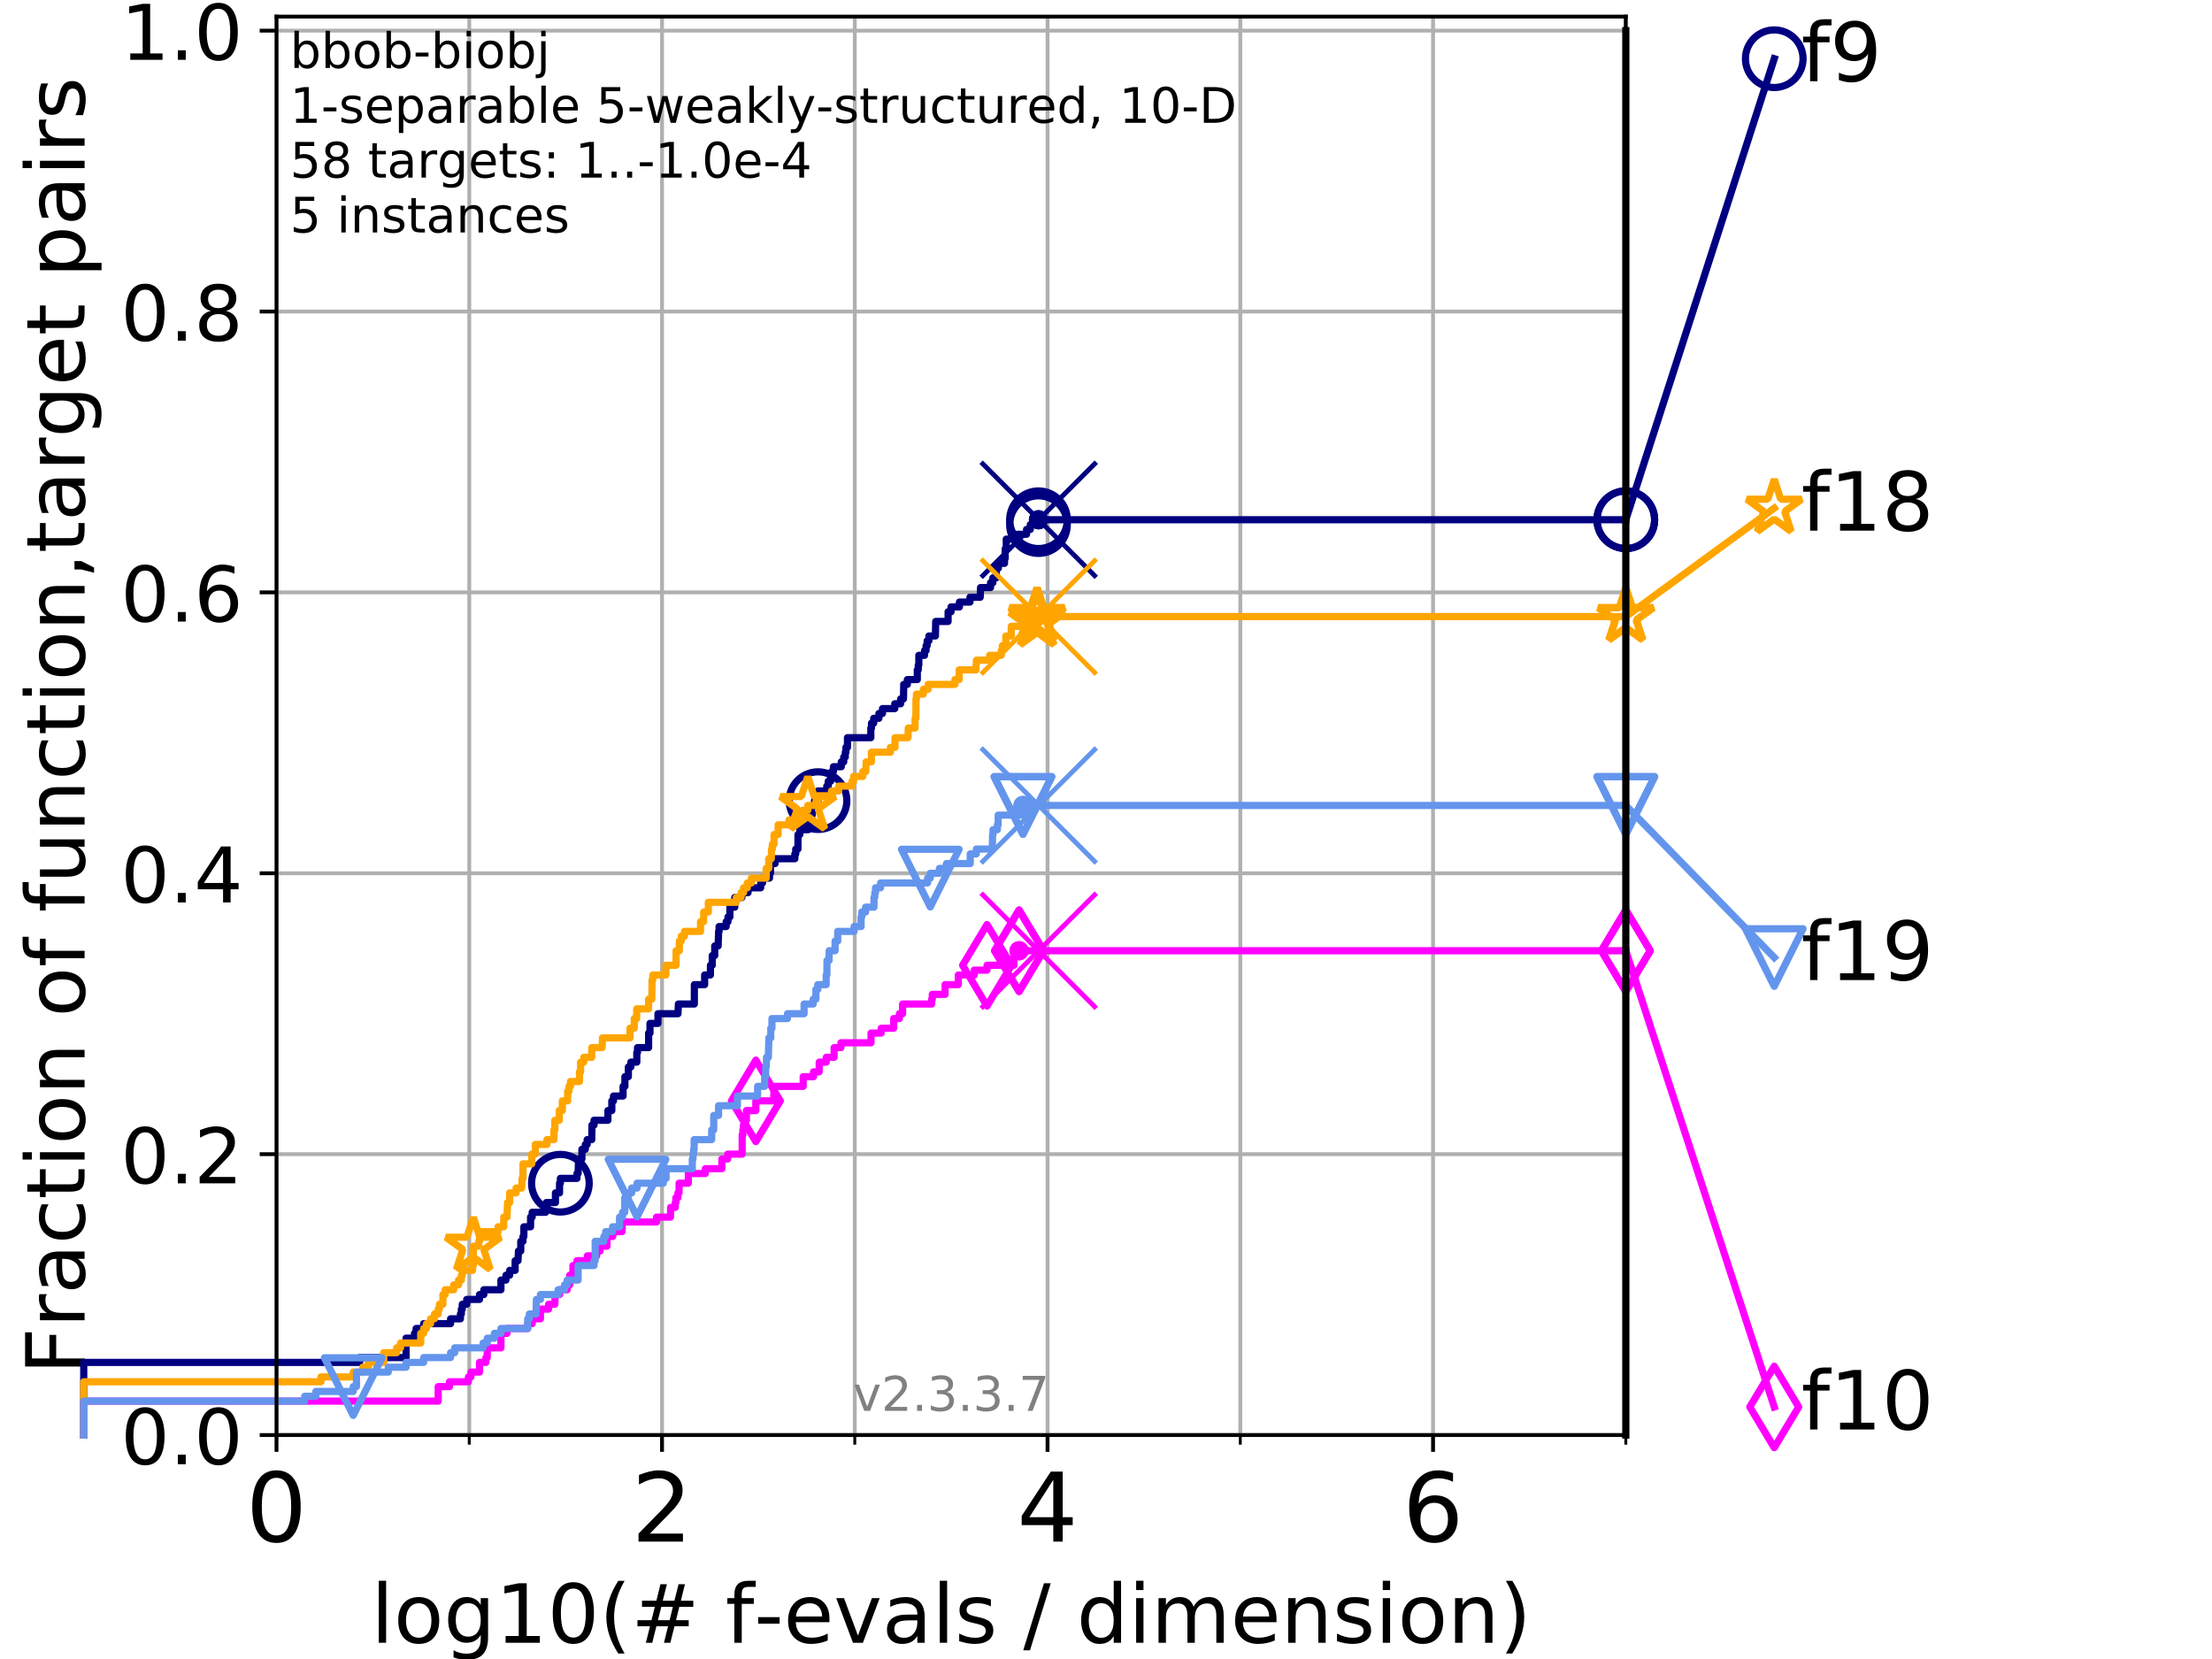<?xml version="1.0" encoding="utf-8" standalone="no"?>
<!DOCTYPE svg PUBLIC "-//W3C//DTD SVG 1.1//EN"
  "http://www.w3.org/Graphics/SVG/1.1/DTD/svg11.dtd">
<!-- Created with matplotlib (https://matplotlib.org/) -->
<svg height="345.6pt" version="1.1" viewBox="0 0 460.8 345.6" width="460.8pt" xmlns="http://www.w3.org/2000/svg" xmlns:xlink="http://www.w3.org/1999/xlink">
 <defs>
  <style type="text/css">
*{stroke-linecap:butt;stroke-linejoin:round;}
  </style>
 </defs>
 <g id="figure_1">
  <g id="patch_1">
   <path d="M 0 345.6 
L 460.8 345.6 
L 460.8 0 
L 0 0 
z
" style="fill:#ffffff;"/>
  </g>
  <g id="axes_1">
   <g id="patch_2">
    <path d="M 57.6 298.944 
L 338.688 298.944 
L 338.688 3.456 
L 57.6 3.456 
z
" style="fill:#ffffff;"/>
   </g>
   <g id="matplotlib.axis_1">
    <g id="xtick_1">
     <g id="line2d_1">
      <path clip-path="url(#pcd529820a3)" d="M 57.6 298.944 
L 57.6 3.456 
" style="fill:none;stroke:#b0b0b0;stroke-linecap:square;stroke-width:0.8;"/>
     </g>
     <g id="line2d_2">
      <defs>
       <path d="M 0 0 
L 0 3.5 
" id="mc4ed2c7d4c" style="stroke:#000000;stroke-width:0.8;"/>
      </defs>
      <g>
       <use style="stroke:#000000;stroke-width:0.8;" x="57.6" xlink:href="#mc4ed2c7d4c" y="298.944"/>
      </g>
     </g>
     <g id="text_1">
      <!-- 0 -->
      <defs>
       <path d="M 31.781 66.406 
Q 24.172 66.406 20.328 58.906 
Q 16.5 51.422 16.5 36.375 
Q 16.5 21.391 20.328 13.891 
Q 24.172 6.391 31.781 6.391 
Q 39.453 6.391 43.281 13.891 
Q 47.125 21.391 47.125 36.375 
Q 47.125 51.422 43.281 58.906 
Q 39.453 66.406 31.781 66.406 
z
M 31.781 74.219 
Q 44.047 74.219 50.516 64.516 
Q 56.984 54.828 56.984 36.375 
Q 56.984 17.969 50.516 8.266 
Q 44.047 -1.422 31.781 -1.422 
Q 19.531 -1.422 13.062 8.266 
Q 6.594 17.969 6.594 36.375 
Q 6.594 54.828 13.062 64.516 
Q 19.531 74.219 31.781 74.219 
z
" id="DejaVuSans-48"/>
      </defs>
      <g transform="translate(51.237 321.141)scale(0.2 -0.2)">
       <use xlink:href="#DejaVuSans-48"/>
      </g>
     </g>
    </g>
    <g id="xtick_2">
     <g id="line2d_3">
      <path clip-path="url(#pcd529820a3)" d="M 137.911 298.944 
L 137.911 3.456 
" style="fill:none;stroke:#b0b0b0;stroke-linecap:square;stroke-width:0.8;"/>
     </g>
     <g id="line2d_4">
      <g>
       <use style="stroke:#000000;stroke-width:0.8;" x="137.911" xlink:href="#mc4ed2c7d4c" y="298.944"/>
      </g>
     </g>
     <g id="text_2">
      <!-- 2 -->
      <defs>
       <path d="M 19.188 8.297 
L 53.609 8.297 
L 53.609 0 
L 7.328 0 
L 7.328 8.297 
Q 12.938 14.109 22.625 23.891 
Q 32.328 33.688 34.812 36.531 
Q 39.547 41.844 41.422 45.531 
Q 43.312 49.219 43.312 52.781 
Q 43.312 58.594 39.234 62.25 
Q 35.156 65.922 28.609 65.922 
Q 23.969 65.922 18.812 64.312 
Q 13.672 62.703 7.812 59.422 
L 7.812 69.391 
Q 13.766 71.781 18.938 73 
Q 24.125 74.219 28.422 74.219 
Q 39.75 74.219 46.484 68.547 
Q 53.219 62.891 53.219 53.422 
Q 53.219 48.922 51.531 44.891 
Q 49.859 40.875 45.406 35.406 
Q 44.188 33.984 37.641 27.219 
Q 31.109 20.453 19.188 8.297 
z
" id="DejaVuSans-50"/>
      </defs>
      <g transform="translate(131.548 321.141)scale(0.2 -0.2)">
       <use xlink:href="#DejaVuSans-50"/>
      </g>
     </g>
    </g>
    <g id="xtick_3">
     <g id="line2d_5">
      <path clip-path="url(#pcd529820a3)" d="M 218.222 298.944 
L 218.222 3.456 
" style="fill:none;stroke:#b0b0b0;stroke-linecap:square;stroke-width:0.8;"/>
     </g>
     <g id="line2d_6">
      <g>
       <use style="stroke:#000000;stroke-width:0.8;" x="218.222" xlink:href="#mc4ed2c7d4c" y="298.944"/>
      </g>
     </g>
     <g id="text_3">
      <!-- 4 -->
      <defs>
       <path d="M 37.797 64.312 
L 12.891 25.391 
L 37.797 25.391 
z
M 35.203 72.906 
L 47.609 72.906 
L 47.609 25.391 
L 58.016 25.391 
L 58.016 17.188 
L 47.609 17.188 
L 47.609 0 
L 37.797 0 
L 37.797 17.188 
L 4.891 17.188 
L 4.891 26.703 
z
" id="DejaVuSans-52"/>
      </defs>
      <g transform="translate(211.859 321.141)scale(0.2 -0.2)">
       <use xlink:href="#DejaVuSans-52"/>
      </g>
     </g>
    </g>
    <g id="xtick_4">
     <g id="line2d_7">
      <path clip-path="url(#pcd529820a3)" d="M 298.533 298.944 
L 298.533 3.456 
" style="fill:none;stroke:#b0b0b0;stroke-linecap:square;stroke-width:0.8;"/>
     </g>
     <g id="line2d_8">
      <g>
       <use style="stroke:#000000;stroke-width:0.8;" x="298.533" xlink:href="#mc4ed2c7d4c" y="298.944"/>
      </g>
     </g>
     <g id="text_4">
      <!-- 6 -->
      <defs>
       <path d="M 33.016 40.375 
Q 26.375 40.375 22.484 35.828 
Q 18.609 31.297 18.609 23.391 
Q 18.609 15.531 22.484 10.953 
Q 26.375 6.391 33.016 6.391 
Q 39.656 6.391 43.531 10.953 
Q 47.406 15.531 47.406 23.391 
Q 47.406 31.297 43.531 35.828 
Q 39.656 40.375 33.016 40.375 
z
M 52.594 71.297 
L 52.594 62.312 
Q 48.875 64.062 45.094 64.984 
Q 41.312 65.922 37.594 65.922 
Q 27.828 65.922 22.672 59.328 
Q 17.531 52.734 16.797 39.406 
Q 19.672 43.656 24.016 45.922 
Q 28.375 48.188 33.594 48.188 
Q 44.578 48.188 50.953 41.516 
Q 57.328 34.859 57.328 23.391 
Q 57.328 12.156 50.688 5.359 
Q 44.047 -1.422 33.016 -1.422 
Q 20.359 -1.422 13.672 8.266 
Q 6.984 17.969 6.984 36.375 
Q 6.984 53.656 15.188 63.938 
Q 23.391 74.219 37.203 74.219 
Q 40.922 74.219 44.703 73.484 
Q 48.484 72.75 52.594 71.297 
z
" id="DejaVuSans-54"/>
      </defs>
      <g transform="translate(292.17 321.141)scale(0.2 -0.2)">
       <use xlink:href="#DejaVuSans-54"/>
      </g>
     </g>
    </g>
    <g id="xtick_5">
     <g id="line2d_9">
      <path clip-path="url(#pcd529820a3)" d="M 97.755 298.944 
L 97.755 3.456 
" style="fill:none;stroke:#b0b0b0;stroke-linecap:square;stroke-width:0.8;"/>
     </g>
     <g id="line2d_10">
      <defs>
       <path d="M 0 0 
L 0 2 
" id="m6c115a86fc" style="stroke:#000000;stroke-width:0.6;"/>
      </defs>
      <g>
       <use style="stroke:#000000;stroke-width:0.6;" x="97.755" xlink:href="#m6c115a86fc" y="298.944"/>
      </g>
     </g>
    </g>
    <g id="xtick_6">
     <g id="line2d_11">
      <path clip-path="url(#pcd529820a3)" d="M 178.066 298.944 
L 178.066 3.456 
" style="fill:none;stroke:#b0b0b0;stroke-linecap:square;stroke-width:0.8;"/>
     </g>
     <g id="line2d_12">
      <g>
       <use style="stroke:#000000;stroke-width:0.6;" x="178.066" xlink:href="#m6c115a86fc" y="298.944"/>
      </g>
     </g>
    </g>
    <g id="xtick_7">
     <g id="line2d_13">
      <path clip-path="url(#pcd529820a3)" d="M 258.377 298.944 
L 258.377 3.456 
" style="fill:none;stroke:#b0b0b0;stroke-linecap:square;stroke-width:0.8;"/>
     </g>
     <g id="line2d_14">
      <g>
       <use style="stroke:#000000;stroke-width:0.6;" x="258.377" xlink:href="#m6c115a86fc" y="298.944"/>
      </g>
     </g>
    </g>
    <g id="xtick_8">
     <g id="line2d_15">
      <path clip-path="url(#pcd529820a3)" d="M 338.688 298.944 
L 338.688 3.456 
" style="fill:none;stroke:#b0b0b0;stroke-linecap:square;stroke-width:0.8;"/>
     </g>
     <g id="line2d_16">
      <g>
       <use style="stroke:#000000;stroke-width:0.6;" x="338.688" xlink:href="#m6c115a86fc" y="298.944"/>
      </g>
     </g>
    </g>
    <g id="text_5">
     <!-- log10(# f-evals / dimension) -->
     <defs>
      <path d="M 9.422 75.984 
L 18.406 75.984 
L 18.406 0 
L 9.422 0 
z
" id="DejaVuSans-108"/>
      <path d="M 30.609 48.391 
Q 23.391 48.391 19.188 42.75 
Q 14.984 37.109 14.984 27.297 
Q 14.984 17.484 19.156 11.844 
Q 23.344 6.203 30.609 6.203 
Q 37.797 6.203 41.984 11.859 
Q 46.188 17.531 46.188 27.297 
Q 46.188 37.016 41.984 42.703 
Q 37.797 48.391 30.609 48.391 
z
M 30.609 56 
Q 42.328 56 49.016 48.375 
Q 55.719 40.766 55.719 27.297 
Q 55.719 13.875 49.016 6.219 
Q 42.328 -1.422 30.609 -1.422 
Q 18.844 -1.422 12.172 6.219 
Q 5.516 13.875 5.516 27.297 
Q 5.516 40.766 12.172 48.375 
Q 18.844 56 30.609 56 
z
" id="DejaVuSans-111"/>
      <path d="M 45.406 27.984 
Q 45.406 37.75 41.375 43.109 
Q 37.359 48.484 30.078 48.484 
Q 22.859 48.484 18.828 43.109 
Q 14.797 37.75 14.797 27.984 
Q 14.797 18.266 18.828 12.891 
Q 22.859 7.516 30.078 7.516 
Q 37.359 7.516 41.375 12.891 
Q 45.406 18.266 45.406 27.984 
z
M 54.391 6.781 
Q 54.391 -7.172 48.188 -13.984 
Q 42 -20.797 29.203 -20.797 
Q 24.469 -20.797 20.266 -20.094 
Q 16.062 -19.391 12.109 -17.922 
L 12.109 -9.188 
Q 16.062 -11.328 19.922 -12.344 
Q 23.781 -13.375 27.781 -13.375 
Q 36.625 -13.375 41.016 -8.766 
Q 45.406 -4.156 45.406 5.172 
L 45.406 9.625 
Q 42.625 4.781 38.281 2.391 
Q 33.938 0 27.875 0 
Q 17.828 0 11.672 7.656 
Q 5.516 15.328 5.516 27.984 
Q 5.516 40.672 11.672 48.328 
Q 17.828 56 27.875 56 
Q 33.938 56 38.281 53.609 
Q 42.625 51.219 45.406 46.391 
L 45.406 54.688 
L 54.391 54.688 
z
" id="DejaVuSans-103"/>
      <path d="M 12.406 8.297 
L 28.516 8.297 
L 28.516 63.922 
L 10.984 60.406 
L 10.984 69.391 
L 28.422 72.906 
L 38.281 72.906 
L 38.281 8.297 
L 54.391 8.297 
L 54.391 0 
L 12.406 0 
z
" id="DejaVuSans-49"/>
      <path d="M 31 75.875 
Q 24.469 64.656 21.281 53.656 
Q 18.109 42.672 18.109 31.391 
Q 18.109 20.125 21.312 9.062 
Q 24.516 -2 31 -13.188 
L 23.188 -13.188 
Q 15.875 -1.703 12.234 9.375 
Q 8.594 20.453 8.594 31.391 
Q 8.594 42.281 12.203 53.312 
Q 15.828 64.359 23.188 75.875 
z
" id="DejaVuSans-40"/>
      <path d="M 51.125 44 
L 36.922 44 
L 32.812 27.688 
L 47.125 27.688 
z
M 43.797 71.781 
L 38.719 51.516 
L 52.984 51.516 
L 58.109 71.781 
L 65.922 71.781 
L 60.891 51.516 
L 76.125 51.516 
L 76.125 44 
L 58.984 44 
L 54.984 27.688 
L 70.516 27.688 
L 70.516 20.219 
L 53.078 20.219 
L 48 0 
L 40.188 0 
L 45.219 20.219 
L 30.906 20.219 
L 25.875 0 
L 18.016 0 
L 23.094 20.219 
L 7.719 20.219 
L 7.719 27.688 
L 24.906 27.688 
L 29 44 
L 13.281 44 
L 13.281 51.516 
L 30.906 51.516 
L 35.891 71.781 
z
" id="DejaVuSans-35"/>
      <path id="DejaVuSans-32"/>
      <path d="M 37.109 75.984 
L 37.109 68.5 
L 28.516 68.5 
Q 23.688 68.5 21.797 66.547 
Q 19.922 64.594 19.922 59.516 
L 19.922 54.688 
L 34.719 54.688 
L 34.719 47.703 
L 19.922 47.703 
L 19.922 0 
L 10.891 0 
L 10.891 47.703 
L 2.297 47.703 
L 2.297 54.688 
L 10.891 54.688 
L 10.891 58.5 
Q 10.891 67.625 15.141 71.797 
Q 19.391 75.984 28.609 75.984 
z
" id="DejaVuSans-102"/>
      <path d="M 4.891 31.391 
L 31.203 31.391 
L 31.203 23.391 
L 4.891 23.391 
z
" id="DejaVuSans-45"/>
      <path d="M 56.203 29.594 
L 56.203 25.203 
L 14.891 25.203 
Q 15.484 15.922 20.484 11.062 
Q 25.484 6.203 34.422 6.203 
Q 39.594 6.203 44.453 7.469 
Q 49.312 8.734 54.109 11.281 
L 54.109 2.781 
Q 49.266 0.734 44.188 -0.344 
Q 39.109 -1.422 33.891 -1.422 
Q 20.797 -1.422 13.156 6.188 
Q 5.516 13.812 5.516 26.812 
Q 5.516 40.234 12.766 48.109 
Q 20.016 56 32.328 56 
Q 43.359 56 49.781 48.891 
Q 56.203 41.797 56.203 29.594 
z
M 47.219 32.234 
Q 47.125 39.594 43.094 43.984 
Q 39.062 48.391 32.422 48.391 
Q 24.906 48.391 20.391 44.141 
Q 15.875 39.891 15.188 32.172 
z
" id="DejaVuSans-101"/>
      <path d="M 2.984 54.688 
L 12.5 54.688 
L 29.594 8.797 
L 46.688 54.688 
L 56.203 54.688 
L 35.688 0 
L 23.484 0 
z
" id="DejaVuSans-118"/>
      <path d="M 34.281 27.484 
Q 23.391 27.484 19.188 25 
Q 14.984 22.516 14.984 16.5 
Q 14.984 11.719 18.141 8.906 
Q 21.297 6.109 26.703 6.109 
Q 34.188 6.109 38.703 11.406 
Q 43.219 16.703 43.219 25.484 
L 43.219 27.484 
z
M 52.203 31.203 
L 52.203 0 
L 43.219 0 
L 43.219 8.297 
Q 40.141 3.328 35.547 0.953 
Q 30.953 -1.422 24.312 -1.422 
Q 15.922 -1.422 10.953 3.297 
Q 6 8.016 6 15.922 
Q 6 25.141 12.172 29.828 
Q 18.359 34.516 30.609 34.516 
L 43.219 34.516 
L 43.219 35.406 
Q 43.219 41.609 39.141 45 
Q 35.062 48.391 27.688 48.391 
Q 23 48.391 18.547 47.266 
Q 14.109 46.141 10.016 43.891 
L 10.016 52.203 
Q 14.938 54.109 19.578 55.047 
Q 24.219 56 28.609 56 
Q 40.484 56 46.344 49.844 
Q 52.203 43.703 52.203 31.203 
z
" id="DejaVuSans-97"/>
      <path d="M 44.281 53.078 
L 44.281 44.578 
Q 40.484 46.531 36.375 47.5 
Q 32.281 48.484 27.875 48.484 
Q 21.188 48.484 17.844 46.438 
Q 14.5 44.391 14.5 40.281 
Q 14.5 37.156 16.891 35.375 
Q 19.281 33.594 26.516 31.984 
L 29.594 31.297 
Q 39.156 29.25 43.188 25.516 
Q 47.219 21.781 47.219 15.094 
Q 47.219 7.469 41.188 3.016 
Q 35.156 -1.422 24.609 -1.422 
Q 20.219 -1.422 15.453 -0.562 
Q 10.688 0.297 5.422 2 
L 5.422 11.281 
Q 10.406 8.688 15.234 7.391 
Q 20.062 6.109 24.812 6.109 
Q 31.156 6.109 34.562 8.281 
Q 37.984 10.453 37.984 14.406 
Q 37.984 18.062 35.516 20.016 
Q 33.062 21.969 24.703 23.781 
L 21.578 24.516 
Q 13.234 26.266 9.516 29.906 
Q 5.812 33.547 5.812 39.891 
Q 5.812 47.609 11.281 51.797 
Q 16.75 56 26.812 56 
Q 31.781 56 36.172 55.266 
Q 40.578 54.547 44.281 53.078 
z
" id="DejaVuSans-115"/>
      <path d="M 25.391 72.906 
L 33.688 72.906 
L 8.297 -9.281 
L 0 -9.281 
z
" id="DejaVuSans-47"/>
      <path d="M 45.406 46.391 
L 45.406 75.984 
L 54.391 75.984 
L 54.391 0 
L 45.406 0 
L 45.406 8.203 
Q 42.578 3.328 38.25 0.953 
Q 33.938 -1.422 27.875 -1.422 
Q 17.969 -1.422 11.734 6.484 
Q 5.516 14.406 5.516 27.297 
Q 5.516 40.188 11.734 48.094 
Q 17.969 56 27.875 56 
Q 33.938 56 38.25 53.625 
Q 42.578 51.266 45.406 46.391 
z
M 14.797 27.297 
Q 14.797 17.391 18.875 11.75 
Q 22.953 6.109 30.078 6.109 
Q 37.203 6.109 41.297 11.75 
Q 45.406 17.391 45.406 27.297 
Q 45.406 37.203 41.297 42.844 
Q 37.203 48.484 30.078 48.484 
Q 22.953 48.484 18.875 42.844 
Q 14.797 37.203 14.797 27.297 
z
" id="DejaVuSans-100"/>
      <path d="M 9.422 54.688 
L 18.406 54.688 
L 18.406 0 
L 9.422 0 
z
M 9.422 75.984 
L 18.406 75.984 
L 18.406 64.594 
L 9.422 64.594 
z
" id="DejaVuSans-105"/>
      <path d="M 52 44.188 
Q 55.375 50.25 60.062 53.125 
Q 64.75 56 71.094 56 
Q 79.641 56 84.281 50.016 
Q 88.922 44.047 88.922 33.016 
L 88.922 0 
L 79.891 0 
L 79.891 32.719 
Q 79.891 40.578 77.094 44.375 
Q 74.312 48.188 68.609 48.188 
Q 61.625 48.188 57.562 43.547 
Q 53.516 38.922 53.516 30.906 
L 53.516 0 
L 44.484 0 
L 44.484 32.719 
Q 44.484 40.625 41.703 44.406 
Q 38.922 48.188 33.109 48.188 
Q 26.219 48.188 22.156 43.531 
Q 18.109 38.875 18.109 30.906 
L 18.109 0 
L 9.078 0 
L 9.078 54.688 
L 18.109 54.688 
L 18.109 46.188 
Q 21.188 51.219 25.484 53.609 
Q 29.781 56 35.688 56 
Q 41.656 56 45.828 52.969 
Q 50 49.953 52 44.188 
z
" id="DejaVuSans-109"/>
      <path d="M 54.891 33.016 
L 54.891 0 
L 45.906 0 
L 45.906 32.719 
Q 45.906 40.484 42.875 44.328 
Q 39.844 48.188 33.797 48.188 
Q 26.516 48.188 22.312 43.547 
Q 18.109 38.922 18.109 30.906 
L 18.109 0 
L 9.078 0 
L 9.078 54.688 
L 18.109 54.688 
L 18.109 46.188 
Q 21.344 51.125 25.703 53.562 
Q 30.078 56 35.797 56 
Q 45.219 56 50.047 50.172 
Q 54.891 44.344 54.891 33.016 
z
" id="DejaVuSans-110"/>
      <path d="M 8.016 75.875 
L 15.828 75.875 
Q 23.141 64.359 26.781 53.312 
Q 30.422 42.281 30.422 31.391 
Q 30.422 20.453 26.781 9.375 
Q 23.141 -1.703 15.828 -13.188 
L 8.016 -13.188 
Q 14.5 -2 17.703 9.062 
Q 20.906 20.125 20.906 31.391 
Q 20.906 42.672 17.703 53.656 
Q 14.5 64.656 8.016 75.875 
z
" id="DejaVuSans-41"/>
     </defs>
     <g transform="translate(77.303 342.218)scale(0.17 -0.17)">
      <use xlink:href="#DejaVuSans-108"/>
      <use x="27.783" xlink:href="#DejaVuSans-111"/>
      <use x="88.965" xlink:href="#DejaVuSans-103"/>
      <use x="152.441" xlink:href="#DejaVuSans-49"/>
      <use x="216.064" xlink:href="#DejaVuSans-48"/>
      <use x="279.688" xlink:href="#DejaVuSans-40"/>
      <use x="318.701" xlink:href="#DejaVuSans-35"/>
      <use x="402.49" xlink:href="#DejaVuSans-32"/>
      <use x="434.277" xlink:href="#DejaVuSans-102"/>
      <use x="469.404" xlink:href="#DejaVuSans-45"/>
      <use x="505.488" xlink:href="#DejaVuSans-101"/>
      <use x="567.012" xlink:href="#DejaVuSans-118"/>
      <use x="626.191" xlink:href="#DejaVuSans-97"/>
      <use x="687.471" xlink:href="#DejaVuSans-108"/>
      <use x="715.254" xlink:href="#DejaVuSans-115"/>
      <use x="767.354" xlink:href="#DejaVuSans-32"/>
      <use x="799.141" xlink:href="#DejaVuSans-47"/>
      <use x="832.832" xlink:href="#DejaVuSans-32"/>
      <use x="864.619" xlink:href="#DejaVuSans-100"/>
      <use x="928.096" xlink:href="#DejaVuSans-105"/>
      <use x="955.879" xlink:href="#DejaVuSans-109"/>
      <use x="1053.291" xlink:href="#DejaVuSans-101"/>
      <use x="1114.814" xlink:href="#DejaVuSans-110"/>
      <use x="1178.193" xlink:href="#DejaVuSans-115"/>
      <use x="1230.293" xlink:href="#DejaVuSans-105"/>
      <use x="1258.076" xlink:href="#DejaVuSans-111"/>
      <use x="1319.258" xlink:href="#DejaVuSans-110"/>
      <use x="1382.637" xlink:href="#DejaVuSans-41"/>
     </g>
    </g>
   </g>
   <g id="matplotlib.axis_2">
    <g id="ytick_1">
     <g id="line2d_17">
      <path clip-path="url(#pcd529820a3)" d="M 57.6 298.944 
L 338.688 298.944 
" style="fill:none;stroke:#b0b0b0;stroke-linecap:square;stroke-width:0.8;"/>
     </g>
     <g id="line2d_18">
      <defs>
       <path d="M 0 0 
L -3.5 0 
" id="m34c9635d74" style="stroke:#000000;stroke-width:0.8;"/>
      </defs>
      <g>
       <use style="stroke:#000000;stroke-width:0.8;" x="57.6" xlink:href="#m34c9635d74" y="298.944"/>
      </g>
     </g>
     <g id="text_6">
      <!-- 0.0 -->
      <defs>
       <path d="M 10.688 12.406 
L 21 12.406 
L 21 0 
L 10.688 0 
z
" id="DejaVuSans-46"/>
      </defs>
      <g transform="translate(25.155 305.023)scale(0.16 -0.16)">
       <use xlink:href="#DejaVuSans-48"/>
       <use x="63.623" xlink:href="#DejaVuSans-46"/>
       <use x="95.41" xlink:href="#DejaVuSans-48"/>
      </g>
     </g>
    </g>
    <g id="ytick_2">
     <g id="line2d_19">
      <path clip-path="url(#pcd529820a3)" d="M 57.6 240.432 
L 338.688 240.432 
" style="fill:none;stroke:#b0b0b0;stroke-linecap:square;stroke-width:0.8;"/>
     </g>
     <g id="line2d_20">
      <g>
       <use style="stroke:#000000;stroke-width:0.8;" x="57.6" xlink:href="#m34c9635d74" y="240.432"/>
      </g>
     </g>
     <g id="text_7">
      <!-- 0.2 -->
      <g transform="translate(25.155 246.51)scale(0.16 -0.16)">
       <use xlink:href="#DejaVuSans-48"/>
       <use x="63.623" xlink:href="#DejaVuSans-46"/>
       <use x="95.41" xlink:href="#DejaVuSans-50"/>
      </g>
     </g>
    </g>
    <g id="ytick_3">
     <g id="line2d_21">
      <path clip-path="url(#pcd529820a3)" d="M 57.6 181.919 
L 338.688 181.919 
" style="fill:none;stroke:#b0b0b0;stroke-linecap:square;stroke-width:0.8;"/>
     </g>
     <g id="line2d_22">
      <g>
       <use style="stroke:#000000;stroke-width:0.8;" x="57.6" xlink:href="#m34c9635d74" y="181.919"/>
      </g>
     </g>
     <g id="text_8">
      <!-- 0.4 -->
      <g transform="translate(25.155 187.998)scale(0.16 -0.16)">
       <use xlink:href="#DejaVuSans-48"/>
       <use x="63.623" xlink:href="#DejaVuSans-46"/>
       <use x="95.41" xlink:href="#DejaVuSans-52"/>
      </g>
     </g>
    </g>
    <g id="ytick_4">
     <g id="line2d_23">
      <path clip-path="url(#pcd529820a3)" d="M 57.6 123.407 
L 338.688 123.407 
" style="fill:none;stroke:#b0b0b0;stroke-linecap:square;stroke-width:0.8;"/>
     </g>
     <g id="line2d_24">
      <g>
       <use style="stroke:#000000;stroke-width:0.8;" x="57.6" xlink:href="#m34c9635d74" y="123.407"/>
      </g>
     </g>
     <g id="text_9">
      <!-- 0.6 -->
      <g transform="translate(25.155 129.485)scale(0.16 -0.16)">
       <use xlink:href="#DejaVuSans-48"/>
       <use x="63.623" xlink:href="#DejaVuSans-46"/>
       <use x="95.41" xlink:href="#DejaVuSans-54"/>
      </g>
     </g>
    </g>
    <g id="ytick_5">
     <g id="line2d_25">
      <path clip-path="url(#pcd529820a3)" d="M 57.6 64.894 
L 338.688 64.894 
" style="fill:none;stroke:#b0b0b0;stroke-linecap:square;stroke-width:0.8;"/>
     </g>
     <g id="line2d_26">
      <g>
       <use style="stroke:#000000;stroke-width:0.8;" x="57.6" xlink:href="#m34c9635d74" y="64.894"/>
      </g>
     </g>
     <g id="text_10">
      <!-- 0.8 -->
      <defs>
       <path d="M 31.781 34.625 
Q 24.75 34.625 20.719 30.859 
Q 16.703 27.094 16.703 20.516 
Q 16.703 13.922 20.719 10.156 
Q 24.75 6.391 31.781 6.391 
Q 38.812 6.391 42.859 10.172 
Q 46.922 13.969 46.922 20.516 
Q 46.922 27.094 42.891 30.859 
Q 38.875 34.625 31.781 34.625 
z
M 21.922 38.812 
Q 15.578 40.375 12.031 44.719 
Q 8.5 49.078 8.5 55.328 
Q 8.5 64.062 14.719 69.141 
Q 20.953 74.219 31.781 74.219 
Q 42.672 74.219 48.875 69.141 
Q 55.078 64.062 55.078 55.328 
Q 55.078 49.078 51.531 44.719 
Q 48 40.375 41.703 38.812 
Q 48.828 37.156 52.797 32.312 
Q 56.781 27.484 56.781 20.516 
Q 56.781 9.906 50.312 4.234 
Q 43.844 -1.422 31.781 -1.422 
Q 19.734 -1.422 13.25 4.234 
Q 6.781 9.906 6.781 20.516 
Q 6.781 27.484 10.781 32.312 
Q 14.797 37.156 21.922 38.812 
z
M 18.312 54.391 
Q 18.312 48.734 21.844 45.562 
Q 25.391 42.391 31.781 42.391 
Q 38.141 42.391 41.719 45.562 
Q 45.312 48.734 45.312 54.391 
Q 45.312 60.062 41.719 63.234 
Q 38.141 66.406 31.781 66.406 
Q 25.391 66.406 21.844 63.234 
Q 18.312 60.062 18.312 54.391 
z
" id="DejaVuSans-56"/>
      </defs>
      <g transform="translate(25.155 70.973)scale(0.16 -0.16)">
       <use xlink:href="#DejaVuSans-48"/>
       <use x="63.623" xlink:href="#DejaVuSans-46"/>
       <use x="95.41" xlink:href="#DejaVuSans-56"/>
      </g>
     </g>
    </g>
    <g id="ytick_6">
     <g id="line2d_27">
      <path clip-path="url(#pcd529820a3)" d="M 57.6 6.382 
L 338.688 6.382 
" style="fill:none;stroke:#b0b0b0;stroke-linecap:square;stroke-width:0.8;"/>
     </g>
     <g id="line2d_28">
      <g>
       <use style="stroke:#000000;stroke-width:0.8;" x="57.6" xlink:href="#m34c9635d74" y="6.382"/>
      </g>
     </g>
     <g id="text_11">
      <!-- 1.0 -->
      <g transform="translate(25.155 12.46)scale(0.16 -0.16)">
       <use xlink:href="#DejaVuSans-49"/>
       <use x="63.623" xlink:href="#DejaVuSans-46"/>
       <use x="95.41" xlink:href="#DejaVuSans-48"/>
      </g>
     </g>
    </g>
    <g id="text_12">
     <!-- Fraction of function,target pairs -->
     <defs>
      <path d="M 9.812 72.906 
L 51.703 72.906 
L 51.703 64.594 
L 19.672 64.594 
L 19.672 43.109 
L 48.578 43.109 
L 48.578 34.812 
L 19.672 34.812 
L 19.672 0 
L 9.812 0 
z
" id="DejaVuSans-70"/>
      <path d="M 41.109 46.297 
Q 39.594 47.172 37.812 47.578 
Q 36.031 48 33.891 48 
Q 26.266 48 22.188 43.047 
Q 18.109 38.094 18.109 28.812 
L 18.109 0 
L 9.078 0 
L 9.078 54.688 
L 18.109 54.688 
L 18.109 46.188 
Q 20.953 51.172 25.484 53.578 
Q 30.031 56 36.531 56 
Q 37.453 56 38.578 55.875 
Q 39.703 55.766 41.062 55.516 
z
" id="DejaVuSans-114"/>
      <path d="M 48.781 52.594 
L 48.781 44.188 
Q 44.969 46.297 41.141 47.344 
Q 37.312 48.391 33.406 48.391 
Q 24.656 48.391 19.812 42.844 
Q 14.984 37.312 14.984 27.297 
Q 14.984 17.281 19.812 11.734 
Q 24.656 6.203 33.406 6.203 
Q 37.312 6.203 41.141 7.25 
Q 44.969 8.297 48.781 10.406 
L 48.781 2.094 
Q 45.016 0.344 40.984 -0.531 
Q 36.969 -1.422 32.422 -1.422 
Q 20.062 -1.422 12.781 6.344 
Q 5.516 14.109 5.516 27.297 
Q 5.516 40.672 12.859 48.328 
Q 20.219 56 33.016 56 
Q 37.156 56 41.109 55.141 
Q 45.062 54.297 48.781 52.594 
z
" id="DejaVuSans-99"/>
      <path d="M 18.312 70.219 
L 18.312 54.688 
L 36.812 54.688 
L 36.812 47.703 
L 18.312 47.703 
L 18.312 18.016 
Q 18.312 11.328 20.141 9.422 
Q 21.969 7.516 27.594 7.516 
L 36.812 7.516 
L 36.812 0 
L 27.594 0 
Q 17.188 0 13.234 3.875 
Q 9.281 7.766 9.281 18.016 
L 9.281 47.703 
L 2.688 47.703 
L 2.688 54.688 
L 9.281 54.688 
L 9.281 70.219 
z
" id="DejaVuSans-116"/>
      <path d="M 8.5 21.578 
L 8.5 54.688 
L 17.484 54.688 
L 17.484 21.922 
Q 17.484 14.156 20.5 10.266 
Q 23.531 6.391 29.594 6.391 
Q 36.859 6.391 41.078 11.031 
Q 45.312 15.672 45.312 23.688 
L 45.312 54.688 
L 54.297 54.688 
L 54.297 0 
L 45.312 0 
L 45.312 8.406 
Q 42.047 3.422 37.719 1 
Q 33.406 -1.422 27.688 -1.422 
Q 18.266 -1.422 13.375 4.438 
Q 8.5 10.297 8.5 21.578 
z
M 31.109 56 
z
" id="DejaVuSans-117"/>
      <path d="M 11.719 12.406 
L 22.016 12.406 
L 22.016 4 
L 14.016 -11.625 
L 7.719 -11.625 
L 11.719 4 
z
" id="DejaVuSans-44"/>
      <path d="M 18.109 8.203 
L 18.109 -20.797 
L 9.078 -20.797 
L 9.078 54.688 
L 18.109 54.688 
L 18.109 46.391 
Q 20.953 51.266 25.266 53.625 
Q 29.594 56 35.594 56 
Q 45.562 56 51.781 48.094 
Q 58.016 40.188 58.016 27.297 
Q 58.016 14.406 51.781 6.484 
Q 45.562 -1.422 35.594 -1.422 
Q 29.594 -1.422 25.266 0.953 
Q 20.953 3.328 18.109 8.203 
z
M 48.688 27.297 
Q 48.688 37.203 44.609 42.844 
Q 40.531 48.484 33.406 48.484 
Q 26.266 48.484 22.188 42.844 
Q 18.109 37.203 18.109 27.297 
Q 18.109 17.391 22.188 11.75 
Q 26.266 6.109 33.406 6.109 
Q 40.531 6.109 44.609 11.75 
Q 48.688 17.391 48.688 27.297 
z
" id="DejaVuSans-112"/>
     </defs>
     <g transform="translate(17.62 286.339)rotate(-90)scale(0.17 -0.17)">
      <use xlink:href="#DejaVuSans-70"/>
      <use x="57.41" xlink:href="#DejaVuSans-114"/>
      <use x="98.523" xlink:href="#DejaVuSans-97"/>
      <use x="159.803" xlink:href="#DejaVuSans-99"/>
      <use x="214.783" xlink:href="#DejaVuSans-116"/>
      <use x="253.992" xlink:href="#DejaVuSans-105"/>
      <use x="281.775" xlink:href="#DejaVuSans-111"/>
      <use x="342.957" xlink:href="#DejaVuSans-110"/>
      <use x="406.336" xlink:href="#DejaVuSans-32"/>
      <use x="438.123" xlink:href="#DejaVuSans-111"/>
      <use x="499.305" xlink:href="#DejaVuSans-102"/>
      <use x="534.51" xlink:href="#DejaVuSans-32"/>
      <use x="566.297" xlink:href="#DejaVuSans-102"/>
      <use x="601.502" xlink:href="#DejaVuSans-117"/>
      <use x="664.881" xlink:href="#DejaVuSans-110"/>
      <use x="728.26" xlink:href="#DejaVuSans-99"/>
      <use x="783.24" xlink:href="#DejaVuSans-116"/>
      <use x="822.449" xlink:href="#DejaVuSans-105"/>
      <use x="850.232" xlink:href="#DejaVuSans-111"/>
      <use x="911.414" xlink:href="#DejaVuSans-110"/>
      <use x="974.793" xlink:href="#DejaVuSans-44"/>
      <use x="1006.58" xlink:href="#DejaVuSans-116"/>
      <use x="1045.789" xlink:href="#DejaVuSans-97"/>
      <use x="1107.068" xlink:href="#DejaVuSans-114"/>
      <use x="1148.166" xlink:href="#DejaVuSans-103"/>
      <use x="1211.643" xlink:href="#DejaVuSans-101"/>
      <use x="1273.166" xlink:href="#DejaVuSans-116"/>
      <use x="1312.375" xlink:href="#DejaVuSans-32"/>
      <use x="1344.162" xlink:href="#DejaVuSans-112"/>
      <use x="1407.639" xlink:href="#DejaVuSans-97"/>
      <use x="1468.918" xlink:href="#DejaVuSans-105"/>
      <use x="1496.701" xlink:href="#DejaVuSans-114"/>
      <use x="1537.814" xlink:href="#DejaVuSans-115"/>
     </g>
    </g>
   </g>
   <g id="line2d_29">
    <defs>
     <path d="M 0 1.5 
C 0.398 1.5 0.779 1.342 1.061 1.061 
C 1.342 0.779 1.5 0.398 1.5 0 
C 1.5 -0.398 1.342 -0.779 1.061 -1.061 
C 0.779 -1.342 0.398 -1.5 0 -1.5 
C -0.398 -1.5 -0.779 -1.342 -1.061 -1.061 
C -1.342 -0.779 -1.5 -0.398 -1.5 0 
C -1.5 0.398 -1.342 0.779 -1.061 1.061 
C -0.779 1.342 -0.398 1.5 0 1.5 
z
" id="mf04ee1004b" style="stroke:#000080;"/>
    </defs>
    <g>
     <use style="fill:#000080;stroke:#000080;" x="216.335" xlink:href="#mf04ee1004b" y="108.274"/>
     <use style="fill:#000080;stroke:#000080;" x="216.335" xlink:href="#mf04ee1004b" y="108.274"/>
    </g>
   </g>
   <g id="line2d_30">
    <path d="M 17.445 298.944 
L 17.445 283.811 
L 74.922 283.811 
L 74.922 282.803 
L 84.588 282.803 
L 84.588 278.767 
L 86.351 278.767 
L 86.351 277.758 
L 86.684 277.758 
L 86.684 276.75 
L 88.256 276.75 
L 88.256 275.741 
L 93.864 275.741 
L 93.864 274.732 
L 95.918 274.732 
L 95.918 273.723 
L 96.111 273.723 
L 96.111 272.714 
L 96.301 272.714 
L 96.301 271.705 
L 97.224 271.705 
L 97.224 270.697 
L 99.887 270.697 
L 99.887 269.688 
L 100.789 269.688 
L 100.789 268.679 
L 104.355 268.679 
L 104.355 266.661 
L 105.398 266.661 
L 105.398 265.652 
L 106.169 265.652 
L 106.169 264.644 
L 107.314 264.644 
L 107.314 262.626 
L 107.909 262.626 
L 108.006 260.608 
L 108.484 260.608 
L 108.484 258.591 
L 108.949 258.591 
L 108.949 257.582 
L 109.132 257.582 
L 109.132 255.564 
L 110.527 255.564 
L 110.527 253.546 
L 110.86 253.546 
L 110.86 252.538 
L 113.665 252.538 
L 113.665 251.529 
L 113.804 251.529 
L 113.804 250.52 
L 115.711 250.52 
L 115.711 248.502 
L 116.562 248.502 
L 116.562 246.485 
L 116.739 246.485 
L 116.739 245.476 
L 120.191 245.476 
L 120.191 244.467 
L 120.43 244.467 
L 120.525 241.44 
L 121.219 241.44 
L 121.219 239.423 
L 121.931 239.423 
L 121.931 238.414 
L 122.319 238.414 
L 122.319 237.405 
L 123.274 237.405 
L 123.314 234.379 
L 123.751 234.379 
L 123.751 233.37 
L 126.64 233.37 
L 126.64 231.352 
L 127.453 231.352 
L 127.453 229.334 
L 127.799 229.334 
L 127.799 228.325 
L 129.798 228.325 
L 129.798 226.308 
L 130.182 226.308 
L 130.182 224.29 
L 130.901 224.29 
L 130.901 222.272 
L 131.414 222.272 
L 131.414 221.264 
L 132.66 221.264 
L 132.66 219.246 
L 132.801 219.246 
L 132.801 218.237 
L 135.118 218.237 
L 135.118 215.211 
L 135.402 215.211 
L 135.402 213.193 
L 137.071 213.193 
L 137.071 211.175 
L 141.235 211.175 
L 141.321 209.158 
L 144.641 209.158 
L 144.653 205.122 
L 146.791 205.122 
L 146.791 203.105 
L 147.996 203.105 
L 147.996 201.087 
L 148.373 201.087 
L 148.373 199.069 
L 148.892 199.069 
L 148.892 197.052 
L 149.602 197.052 
L 149.7 194.025 
L 149.797 194.025 
L 149.797 193.016 
L 151.276 193.016 
L 151.276 192.007 
L 151.653 192.007 
L 151.653 190.999 
L 152.053 190.999 
L 152.053 188.981 
L 153.062 188.981 
L 153.069 186.963 
L 154.554 186.963 
L 154.554 185.954 
L 155.836 185.954 
L 155.836 184.946 
L 158.466 184.946 
L 158.466 183.937 
L 158.848 183.937 
L 158.848 182.928 
L 160.303 182.928 
L 160.303 181.919 
L 160.504 181.919 
L 160.504 179.901 
L 161.47 179.901 
L 161.47 178.893 
L 165.583 178.893 
L 165.583 177.884 
L 165.768 177.884 
L 165.768 176.875 
L 166.224 176.875 
L 166.238 173.848 
L 166.625 173.848 
L 166.625 172.84 
L 168.382 172.84 
L 168.382 171.831 
L 168.743 171.831 
L 168.743 169.813 
L 169.19 169.813 
L 169.19 168.804 
L 169.671 168.804 
L 169.671 166.787 
L 170.411 166.787 
L 170.411 164.769 
L 172.233 164.769 
L 172.233 163.76 
L 172.535 163.76 
L 172.535 162.751 
L 173.045 162.751 
L 173.045 161.742 
L 173.273 161.742 
L 173.273 160.733 
L 173.617 160.733 
L 173.617 159.725 
L 175.253 159.725 
L 175.253 158.716 
L 175.765 158.716 
L 175.765 157.707 
L 176.091 157.707 
L 176.091 156.698 
L 176.223 156.698 
L 176.223 155.689 
L 176.542 155.689 
L 176.542 153.672 
L 181.411 153.672 
L 181.411 151.654 
L 181.547 151.654 
L 181.547 150.645 
L 182.011 150.645 
L 182.011 149.636 
L 183.097 149.636 
L 183.097 148.627 
L 183.839 148.627 
L 183.839 147.619 
L 186.395 147.619 
L 186.395 146.61 
L 187.614 146.61 
L 187.614 145.601 
L 188.212 145.601 
L 188.266 142.574 
L 189.017 142.574 
L 189.017 141.566 
L 191.09 141.566 
L 191.09 139.548 
L 191.29 139.548 
L 191.29 138.539 
L 191.407 138.539 
L 191.407 136.521 
L 192.602 136.521 
L 192.602 135.513 
L 192.921 135.513 
L 192.921 134.504 
L 193.146 134.504 
L 193.146 133.495 
L 193.506 133.495 
L 193.506 132.486 
L 194.864 132.486 
L 194.924 129.46 
L 197.506 129.46 
L 197.506 127.442 
L 198.122 127.442 
L 198.122 126.433 
L 199.865 126.433 
L 199.865 125.424 
L 202.06 125.424 
L 202.06 124.415 
L 204.199 124.415 
L 204.269 122.398 
L 206.348 122.398 
L 206.348 121.389 
L 206.835 121.389 
L 206.835 120.38 
L 207.524 120.38 
L 207.524 118.362 
L 207.983 118.362 
L 207.983 117.354 
L 209.261 117.354 
L 209.261 116.345 
L 209.396 116.345 
L 209.396 114.327 
L 209.622 114.327 
L 209.622 112.309 
L 211.879 112.309 
L 211.879 111.301 
L 213.85 111.301 
L 213.85 110.292 
L 214.631 110.292 
L 214.631 109.283 
L 216.335 109.283 
L 216.335 108.274 
L 338.688 108.274 
L 338.688 108.274 
" style="fill:none;stroke:#000080;stroke-linecap:square;stroke-width:1.5;"/>
   </g>
   <g id="line2d_31">
    <defs>
     <path d="M 0 6 
C 1.591 6 3.117 5.368 4.243 4.243 
C 5.368 3.117 6 1.591 6 0 
C 6 -1.591 5.368 -3.117 4.243 -4.243 
C 3.117 -5.368 1.591 -6 0 -6 
C -1.591 -6 -3.117 -5.368 -4.243 -4.243 
C -5.368 -3.117 -6 -1.591 -6 0 
C -6 1.591 -5.368 3.117 -4.243 4.243 
C -3.117 5.368 -1.591 6 0 6 
z
" id="m7df783906e" style="stroke:#000080;stroke-width:1.5;"/>
    </defs>
    <g>
     <use style="fill-opacity:0;stroke:#000080;stroke-width:1.5;" x="116.739" xlink:href="#m7df783906e" y="246.485"/>
     <use style="fill-opacity:0;stroke:#000080;stroke-width:1.5;" x="170.411" xlink:href="#m7df783906e" y="166.787"/>
     <use style="fill-opacity:0;stroke:#000080;stroke-width:1.5;" x="216.335" xlink:href="#m7df783906e" y="109.283"/>
     <use style="fill-opacity:0;stroke:#000080;stroke-width:1.5;" x="216.335" xlink:href="#m7df783906e" y="108.274"/>
     <use style="fill-opacity:0;stroke:#000080;stroke-width:1.5;" x="338.688" xlink:href="#m7df783906e" y="108.274"/>
    </g>
   </g>
   <g id="line2d_32">
    <path style="fill:none;stroke:#000080;stroke-linecap:square;stroke-width:1.5;"/>
    <g/>
   </g>
   <g id="line2d_33">
    <path clip-path="url(#pcd529820a3)" d="M 216.385 108.274 
" style="fill:none;stroke:#000080;stroke-linecap:square;stroke-width:1.5;"/>
    <defs>
     <path d="M -12 12 
L 12 -12 
M -12 -12 
L 12 12 
" id="m805478320c" style="stroke:#000080;"/>
    </defs>
    <g clip-path="url(#pcd529820a3)">
     <use style="fill:#000080;stroke:#000080;" x="216.385" xlink:href="#m805478320c" y="108.274"/>
    </g>
   </g>
   <g id="line2d_34">
    <defs>
     <path d="M 0 1.5 
C 0.398 1.5 0.779 1.342 1.061 1.061 
C 1.342 0.779 1.5 0.398 1.5 0 
C 1.5 -0.398 1.342 -0.779 1.061 -1.061 
C 0.779 -1.342 0.398 -1.5 0 -1.5 
C -0.398 -1.5 -0.779 -1.342 -1.061 -1.061 
C -1.342 -0.779 -1.5 -0.398 -1.5 0 
C -1.5 0.398 -1.342 0.779 -1.061 1.061 
C -0.779 1.342 -0.398 1.5 0 1.5 
z
" id="m00c7b4a76e" style="stroke:#ff00ff;"/>
    </defs>
    <g>
     <use style="fill:#ff00ff;stroke:#ff00ff;" x="212.291" xlink:href="#m00c7b4a76e" y="198.06"/>
     <use style="fill:#ff00ff;stroke:#ff00ff;" x="212.291" xlink:href="#m00c7b4a76e" y="198.06"/>
    </g>
   </g>
   <g id="line2d_35">
    <path d="M 17.445 298.944 
L 17.445 291.882 
L 91.284 291.882 
L 91.284 288.856 
L 93.645 288.856 
L 93.645 287.847 
L 97.58 287.847 
L 97.58 286.838 
L 98.101 286.838 
L 98.101 285.829 
L 99.887 285.829 
L 99.887 283.811 
L 101.223 283.811 
L 101.223 282.803 
L 101.507 282.803 
L 101.507 280.785 
L 104.355 280.785 
L 104.355 277.758 
L 105.622 277.758 
L 105.622 276.75 
L 109.93 276.75 
L 109.93 275.741 
L 110.86 275.741 
L 110.86 274.732 
L 112.581 274.732 
L 112.581 272.714 
L 114.284 272.714 
L 114.284 271.705 
L 115.586 271.705 
L 115.649 269.688 
L 116.562 269.688 
L 116.562 268.679 
L 118.149 268.679 
L 118.149 267.67 
L 118.682 267.67 
L 118.682 265.652 
L 119.352 265.652 
L 119.352 263.635 
L 120.191 263.635 
L 120.191 262.626 
L 122.362 262.626 
L 122.362 261.617 
L 124.293 261.617 
L 124.293 260.608 
L 125.002 260.608 
L 125.002 259.599 
L 126.44 259.599 
L 126.44 257.582 
L 127.643 257.582 
L 127.643 256.573 
L 129.574 256.573 
L 129.658 254.555 
L 136.776 254.555 
L 136.776 253.546 
L 139.668 253.546 
L 139.699 251.529 
L 140.664 251.529 
L 140.664 250.52 
L 140.797 250.52 
L 140.797 249.511 
L 141.221 249.511 
L 141.221 248.502 
L 141.464 248.502 
L 141.464 246.485 
L 143.388 246.485 
L 143.388 244.467 
L 146.937 244.467 
L 146.937 243.458 
L 150.378 243.458 
L 150.378 241.44 
L 151.589 241.44 
L 151.589 240.432 
L 154.601 240.432 
L 154.614 236.396 
L 154.748 236.396 
L 154.748 235.387 
L 154.867 235.387 
L 154.867 234.379 
L 155.051 234.379 
L 155.051 233.37 
L 155.489 233.37 
L 155.489 231.352 
L 157.455 231.352 
L 157.455 229.334 
L 161.169 229.334 
L 161.252 226.308 
L 167.317 226.308 
L 167.317 224.29 
L 169.472 224.29 
L 169.472 223.281 
L 170.65 223.281 
L 170.663 221.264 
L 172.12 221.264 
L 172.12 220.255 
L 173.765 220.255 
L 173.765 218.237 
L 175.181 218.237 
L 175.181 217.228 
L 181.452 217.228 
L 181.452 215.211 
L 183.559 215.211 
L 183.559 214.202 
L 186.172 214.202 
L 186.172 212.184 
L 187.355 212.184 
L 187.355 211.175 
L 188.025 211.175 
L 188.025 209.158 
L 194.078 209.158 
L 194.078 208.149 
L 194.219 208.149 
L 194.219 207.14 
L 196.885 207.14 
L 196.885 205.122 
L 199.641 205.122 
L 199.641 203.105 
L 202.951 203.105 
L 202.951 202.096 
L 205.616 202.096 
L 205.616 201.087 
L 211.226 201.087 
L 211.226 199.069 
L 212.291 199.069 
L 212.291 198.06 
L 338.688 198.06 
L 338.688 198.06 
" style="fill:none;stroke:#ff00ff;stroke-linecap:square;stroke-width:1.5;"/>
   </g>
   <g id="line2d_36">
    <defs>
     <path d="M 0 8.485 
L 5.091 0 
L 0 -8.485 
L -5.091 0 
z
" id="me95d231688" style="stroke:#ff00ff;stroke-linejoin:miter;stroke-width:1.5;"/>
    </defs>
    <g>
     <use style="fill-opacity:0;stroke:#ff00ff;stroke-linejoin:miter;stroke-width:1.5;" x="157.455" xlink:href="#me95d231688" y="229.334"/>
     <use style="fill-opacity:0;stroke:#ff00ff;stroke-linejoin:miter;stroke-width:1.5;" x="205.616" xlink:href="#me95d231688" y="201.087"/>
     <use style="fill-opacity:0;stroke:#ff00ff;stroke-linejoin:miter;stroke-width:1.5;" x="212.291" xlink:href="#me95d231688" y="198.06"/>
     <use style="fill-opacity:0;stroke:#ff00ff;stroke-linejoin:miter;stroke-width:1.5;" x="212.291" xlink:href="#me95d231688" y="198.06"/>
     <use style="fill-opacity:0;stroke:#ff00ff;stroke-linejoin:miter;stroke-width:1.5;" x="338.688" xlink:href="#me95d231688" y="198.06"/>
    </g>
   </g>
   <g id="line2d_37">
    <path style="fill:none;stroke:#ff00ff;stroke-linecap:square;stroke-width:1.5;"/>
    <g/>
   </g>
   <g id="line2d_38">
    <path clip-path="url(#pcd529820a3)" d="M 216.385 198.06 
" style="fill:none;stroke:#ff00ff;stroke-linecap:square;stroke-width:1.5;"/>
    <defs>
     <path d="M -12 12 
L 12 -12 
M -12 -12 
L 12 12 
" id="m7a792b428a" style="stroke:#ff00ff;"/>
    </defs>
    <g clip-path="url(#pcd529820a3)">
     <use style="fill:#ff00ff;stroke:#ff00ff;" x="216.385" xlink:href="#m7a792b428a" y="198.06"/>
    </g>
   </g>
   <g id="line2d_39">
    <defs>
     <path d="M 0 1.5 
C 0.398 1.5 0.779 1.342 1.061 1.061 
C 1.342 0.779 1.5 0.398 1.5 0 
C 1.5 -0.398 1.342 -0.779 1.061 -1.061 
C 0.779 -1.342 0.398 -1.5 0 -1.5 
C -0.398 -1.5 -0.779 -1.342 -1.061 -1.061 
C -1.342 -0.779 -1.5 -0.398 -1.5 0 
C -1.5 0.398 -1.342 0.779 -1.061 1.061 
C -0.779 1.342 -0.398 1.5 0 1.5 
z
" id="m9cdf429214" style="stroke:#ffa500;"/>
    </defs>
    <g>
     <use style="fill:#ffa500;stroke:#ffa500;" x="216.04" xlink:href="#m9cdf429214" y="128.451"/>
     <use style="fill:#ffa500;stroke:#ffa500;" x="216.04" xlink:href="#m9cdf429214" y="128.451"/>
    </g>
   </g>
   <g id="line2d_40">
    <path d="M 17.445 298.944 
L 17.445 287.847 
L 66.854 287.847 
L 66.854 286.838 
L 73.579 286.838 
L 73.579 285.829 
L 75.556 285.829 
L 75.556 284.82 
L 76.759 284.82 
L 76.759 283.811 
L 79.939 283.811 
L 79.939 281.794 
L 82.627 281.794 
L 82.627 280.785 
L 83.438 280.785 
L 83.438 279.776 
L 87.644 279.776 
L 87.644 277.758 
L 88.256 277.758 
L 88.256 276.75 
L 88.847 276.75 
L 88.847 275.741 
L 89.698 275.741 
L 89.698 274.732 
L 90.509 274.732 
L 90.509 273.723 
L 91.284 273.723 
L 91.284 272.714 
L 91.535 272.714 
L 91.535 271.705 
L 92.267 271.705 
L 92.267 269.688 
L 92.738 269.688 
L 92.738 268.679 
L 94.506 268.679 
L 94.506 267.67 
L 95.526 267.67 
L 95.526 266.661 
L 96.111 266.661 
L 96.111 265.652 
L 96.301 265.652 
L 96.301 264.644 
L 98.439 264.644 
L 98.439 263.635 
L 98.606 263.635 
L 98.606 259.599 
L 99.732 259.599 
L 99.732 258.591 
L 99.887 258.591 
L 99.887 256.573 
L 103.747 256.573 
L 103.747 255.564 
L 104.942 255.564 
L 104.942 253.546 
L 105.622 253.546 
L 105.733 250.52 
L 106.169 250.52 
L 106.169 248.502 
L 107.515 248.502 
L 107.515 247.493 
L 108.671 247.493 
L 108.764 245.476 
L 108.949 245.476 
L 108.949 242.449 
L 110.777 242.449 
L 110.777 240.432 
L 111.506 240.432 
L 111.506 238.414 
L 113.943 238.414 
L 113.943 237.405 
L 115.397 237.405 
L 115.397 235.387 
L 115.586 235.387 
L 115.586 233.37 
L 116.503 233.37 
L 116.503 231.352 
L 117.145 231.352 
L 117.145 229.334 
L 118.257 229.334 
L 118.257 227.317 
L 118.524 227.317 
L 118.524 226.308 
L 118.839 226.308 
L 118.839 225.299 
L 120.713 225.299 
L 120.713 223.281 
L 120.945 223.281 
L 120.945 221.264 
L 121.624 221.264 
L 121.624 220.255 
L 123.274 220.255 
L 123.274 218.237 
L 125.435 218.237 
L 125.506 216.219 
L 131.236 216.219 
L 131.236 214.202 
L 132.133 214.202 
L 132.133 212.184 
L 132.636 212.184 
L 132.636 210.166 
L 135.118 210.166 
L 135.118 208.149 
L 135.78 208.149 
L 135.839 204.113 
L 135.996 204.113 
L 135.996 203.105 
L 138.712 203.105 
L 138.712 201.087 
L 140.827 201.087 
L 140.842 198.06 
L 141.521 198.06 
L 141.521 196.043 
L 141.914 196.043 
L 141.914 195.034 
L 142.593 195.034 
L 142.593 194.025 
L 145.932 194.025 
L 145.932 192.007 
L 146.57 192.007 
L 146.602 189.99 
L 147.56 189.99 
L 147.56 187.972 
L 153.381 187.972 
L 153.381 186.963 
L 154.379 186.963 
L 154.379 185.954 
L 154.893 185.954 
L 154.893 184.946 
L 155.679 184.946 
L 155.679 183.937 
L 156.527 183.937 
L 156.527 182.928 
L 159.613 182.928 
L 159.613 180.91 
L 160.138 180.91 
L 160.138 178.893 
L 160.675 178.893 
L 160.723 176.875 
L 160.887 176.875 
L 160.887 175.866 
L 161.243 175.866 
L 161.243 173.848 
L 162.104 173.848 
L 162.104 171.831 
L 164.364 171.831 
L 164.364 170.822 
L 167.109 170.822 
L 167.181 168.804 
L 168.276 168.804 
L 168.276 167.795 
L 169.995 167.795 
L 169.995 166.787 
L 170.359 166.787 
L 170.359 165.778 
L 173.216 165.778 
L 173.216 164.769 
L 174.711 164.769 
L 174.711 163.76 
L 177.481 163.76 
L 177.481 162.751 
L 177.81 162.751 
L 177.81 161.742 
L 179.736 161.742 
L 179.736 160.733 
L 180.362 160.733 
L 180.428 158.716 
L 181.527 158.716 
L 181.527 156.698 
L 185.495 156.698 
L 185.495 155.689 
L 186.448 155.689 
L 186.448 153.672 
L 189.144 153.672 
L 189.215 151.654 
L 190.624 151.654 
L 190.624 149.636 
L 190.795 149.636 
L 190.818 145.601 
L 190.915 145.601 
L 190.915 144.592 
L 192.354 144.592 
L 192.354 143.583 
L 193.343 143.583 
L 193.343 142.574 
L 198.929 142.574 
L 198.929 141.566 
L 199.808 141.566 
L 199.808 139.548 
L 203.31 139.548 
L 203.417 137.53 
L 206.155 137.53 
L 206.155 136.521 
L 208.577 136.521 
L 208.577 135.513 
L 208.81 135.513 
L 208.81 134.504 
L 209.529 134.504 
L 209.529 132.486 
L 210.66 132.486 
L 210.66 130.468 
L 214.849 130.468 
L 214.849 129.46 
L 216.04 129.46 
L 216.04 128.451 
L 338.688 128.451 
L 338.688 128.451 
" style="fill:none;stroke:#ffa500;stroke-linecap:square;stroke-width:1.5;"/>
   </g>
   <g id="line2d_41">
    <defs>
     <path d="M 0 -6 
L -1.347 -1.854 
L -5.706 -1.854 
L -2.18 0.708 
L -3.527 4.854 
L -0 2.292 
L 3.527 4.854 
L 2.18 0.708 
L 5.706 -1.854 
L 1.347 -1.854 
z
" id="mea6a8cfaa9" style="stroke:#ffa500;stroke-linejoin:bevel;stroke-width:1.5;"/>
    </defs>
    <g>
     <use style="fill-opacity:0;stroke:#ffa500;stroke-linejoin:bevel;stroke-width:1.5;" x="98.606" xlink:href="#mea6a8cfaa9" y="259.599"/>
     <use style="fill-opacity:0;stroke:#ffa500;stroke-linejoin:bevel;stroke-width:1.5;" x="168.276" xlink:href="#mea6a8cfaa9" y="167.795"/>
     <use style="fill-opacity:0;stroke:#ffa500;stroke-linejoin:bevel;stroke-width:1.5;" x="216.04" xlink:href="#mea6a8cfaa9" y="129.46"/>
     <use style="fill-opacity:0;stroke:#ffa500;stroke-linejoin:bevel;stroke-width:1.5;" x="216.04" xlink:href="#mea6a8cfaa9" y="128.451"/>
     <use style="fill-opacity:0;stroke:#ffa500;stroke-linejoin:bevel;stroke-width:1.5;" x="216.04" xlink:href="#mea6a8cfaa9" y="128.451"/>
     <use style="fill-opacity:0;stroke:#ffa500;stroke-linejoin:bevel;stroke-width:1.5;" x="338.688" xlink:href="#mea6a8cfaa9" y="128.451"/>
    </g>
   </g>
   <g id="line2d_42">
    <path style="fill:none;stroke:#ffa500;stroke-linecap:square;stroke-width:1.5;"/>
    <g/>
   </g>
   <g id="line2d_43">
    <path clip-path="url(#pcd529820a3)" d="M 216.386 128.451 
" style="fill:none;stroke:#ffa500;stroke-linecap:square;stroke-width:1.5;"/>
    <defs>
     <path d="M -12 12 
L 12 -12 
M -12 -12 
L 12 12 
" id="mbdb2dd032a" style="stroke:#ffa500;"/>
    </defs>
    <g clip-path="url(#pcd529820a3)">
     <use style="fill:#ffa500;stroke:#ffa500;" x="216.386" xlink:href="#mbdb2dd032a" y="128.451"/>
    </g>
   </g>
   <g id="line2d_44">
    <defs>
     <path d="M 0 1.5 
C 0.398 1.5 0.779 1.342 1.061 1.061 
C 1.342 0.779 1.5 0.398 1.5 0 
C 1.5 -0.398 1.342 -0.779 1.061 -1.061 
C 0.779 -1.342 0.398 -1.5 0 -1.5 
C -0.398 -1.5 -0.779 -1.342 -1.061 -1.061 
C -1.342 -0.779 -1.5 -0.398 -1.5 0 
C -1.5 0.398 -1.342 0.779 -1.061 1.061 
C -0.779 1.342 -0.398 1.5 0 1.5 
z
" id="me8da156a5d" style="stroke:#6495ed;"/>
    </defs>
    <g>
     <use style="fill:#6495ed;stroke:#6495ed;" x="213.104" xlink:href="#me8da156a5d" y="167.795"/>
     <use style="fill:#6495ed;stroke:#6495ed;" x="213.104" xlink:href="#me8da156a5d" y="167.795"/>
    </g>
   </g>
   <g id="line2d_45">
    <path d="M 17.445 298.944 
L 17.445 291.882 
L 63.468 291.882 
L 63.468 290.873 
L 65.797 290.873 
L 65.797 289.864 
L 73.579 289.864 
L 73.579 288.856 
L 74.263 288.856 
L 74.263 285.829 
L 80.881 285.829 
L 80.881 284.82 
L 84.588 284.82 
L 84.588 283.811 
L 88.256 283.811 
L 88.256 282.803 
L 93.864 282.803 
L 93.864 281.794 
L 94.715 281.794 
L 94.715 280.785 
L 100.642 280.785 
L 100.642 279.776 
L 101.507 279.776 
L 101.507 278.767 
L 102.989 278.767 
L 102.989 277.758 
L 104.355 277.758 
L 104.355 276.75 
L 109.93 276.75 
L 109.93 274.732 
L 110.274 274.732 
L 110.274 273.723 
L 111.663 273.723 
L 111.742 270.697 
L 112.581 270.697 
L 112.581 269.688 
L 116.263 269.688 
L 116.263 268.679 
L 117.598 268.679 
L 117.598 267.67 
L 118.149 267.67 
L 118.149 266.661 
L 120.43 266.661 
L 120.43 263.635 
L 123.751 263.635 
L 123.751 262.626 
L 123.985 262.626 
L 123.985 258.591 
L 125.788 258.591 
L 125.788 257.582 
L 126.168 257.582 
L 126.168 256.573 
L 127.611 256.573 
L 127.611 255.564 
L 129.06 255.564 
L 129.06 253.546 
L 129.686 253.546 
L 129.686 252.538 
L 130.155 252.538 
L 130.155 249.511 
L 130.849 249.511 
L 130.849 248.502 
L 131.591 248.502 
L 131.591 247.493 
L 132.707 247.493 
L 132.707 246.485 
L 138.171 246.485 
L 138.171 245.476 
L 138.762 245.476 
L 138.762 243.458 
L 144.221 243.458 
L 144.221 241.44 
L 144.355 241.44 
L 144.355 240.432 
L 144.487 240.432 
L 144.487 239.423 
L 144.606 239.423 
L 144.606 237.405 
L 148.248 237.405 
L 148.248 235.387 
L 148.677 235.387 
L 148.686 232.361 
L 149.691 232.361 
L 149.691 230.343 
L 153.616 230.343 
L 153.616 228.325 
L 157.826 228.325 
L 157.826 226.308 
L 159.288 226.308 
L 159.288 224.29 
L 159.512 224.29 
L 159.512 222.272 
L 159.628 222.272 
L 159.683 220.255 
L 160.064 220.255 
L 160.167 216.219 
L 160.566 216.219 
L 160.566 214.202 
L 160.812 214.202 
L 160.812 212.184 
L 164.048 212.184 
L 164.048 211.175 
L 167.504 211.175 
L 167.504 209.158 
L 169.409 209.158 
L 169.409 208.149 
L 169.964 208.149 
L 169.964 206.131 
L 170.357 206.131 
L 170.357 205.122 
L 172.103 205.122 
L 172.103 203.105 
L 172.255 203.105 
L 172.282 200.078 
L 172.721 200.078 
L 172.721 198.06 
L 173.964 198.06 
L 173.964 196.043 
L 174.512 196.043 
L 174.512 194.025 
L 177.923 194.025 
L 177.923 193.016 
L 179.383 193.016 
L 179.383 190.999 
L 179.518 190.999 
L 179.518 189.99 
L 180.31 189.99 
L 180.31 188.981 
L 182.068 188.981 
L 182.068 186.963 
L 182.235 186.963 
L 182.235 185.954 
L 182.385 185.954 
L 182.385 184.946 
L 183.444 184.946 
L 183.444 183.937 
L 193.226 183.937 
L 193.226 182.928 
L 193.796 182.928 
L 193.796 181.919 
L 195.693 181.919 
L 195.693 180.91 
L 197.154 180.91 
L 197.154 179.901 
L 202.115 179.901 
L 202.115 177.884 
L 203.387 177.884 
L 203.387 176.875 
L 206.721 176.875 
L 206.778 173.848 
L 206.863 173.848 
L 206.863 172.84 
L 207.777 172.84 
L 207.777 171.831 
L 207.934 171.831 
L 207.934 169.813 
L 213.104 169.813 
L 213.104 167.795 
L 338.688 167.795 
L 338.688 167.795 
" style="fill:none;stroke:#6495ed;stroke-linecap:square;stroke-width:1.5;"/>
   </g>
   <g id="line2d_46">
    <defs>
     <path d="M -0 6 
L 6 -6 
L -6 -6 
z
" id="m6e3ebb8430" style="stroke:#6495ed;stroke-linejoin:miter;stroke-width:1.5;"/>
    </defs>
    <g>
     <use style="fill-opacity:0;stroke:#6495ed;stroke-linejoin:miter;stroke-width:1.5;" x="73.579" xlink:href="#m6e3ebb8430" y="288.856"/>
     <use style="fill-opacity:0;stroke:#6495ed;stroke-linejoin:miter;stroke-width:1.5;" x="132.707" xlink:href="#m6e3ebb8430" y="247.493"/>
     <use style="fill-opacity:0;stroke:#6495ed;stroke-linejoin:miter;stroke-width:1.5;" x="193.796" xlink:href="#m6e3ebb8430" y="182.928"/>
     <use style="fill-opacity:0;stroke:#6495ed;stroke-linejoin:miter;stroke-width:1.5;" x="213.104" xlink:href="#m6e3ebb8430" y="167.795"/>
     <use style="fill-opacity:0;stroke:#6495ed;stroke-linejoin:miter;stroke-width:1.5;" x="213.104" xlink:href="#m6e3ebb8430" y="167.795"/>
     <use style="fill-opacity:0;stroke:#6495ed;stroke-linejoin:miter;stroke-width:1.5;" x="338.688" xlink:href="#m6e3ebb8430" y="167.795"/>
    </g>
   </g>
   <g id="line2d_47">
    <path style="fill:none;stroke:#6495ed;stroke-linecap:square;stroke-width:1.5;"/>
    <g/>
   </g>
   <g id="line2d_48">
    <path clip-path="url(#pcd529820a3)" d="M 216.386 167.795 
" style="fill:none;stroke:#6495ed;stroke-linecap:square;stroke-width:1.5;"/>
    <defs>
     <path d="M -12 12 
L 12 -12 
M -12 -12 
L 12 12 
" id="mb458eeb9b0" style="stroke:#6495ed;"/>
    </defs>
    <g clip-path="url(#pcd529820a3)">
     <use style="fill:#6495ed;stroke:#6495ed;" x="216.386" xlink:href="#mb458eeb9b0" y="167.795"/>
    </g>
   </g>
   <g id="line2d_49">
    <path d="M 338.688 198.06 
L 369.608 293.093 
" style="fill:none;stroke:#ff00ff;stroke-linecap:square;stroke-width:1.5;"/>
    <g>
     <use style="fill-opacity:0;stroke:#ff00ff;stroke-linejoin:miter;stroke-width:1.5;" x="338.688" xlink:href="#me95d231688" y="198.06"/>
     <use style="fill-opacity:0;stroke:#ff00ff;stroke-linejoin:miter;stroke-width:1.5;" x="369.608" xlink:href="#me95d231688" y="293.093"/>
    </g>
   </g>
   <g id="line2d_50">
    <path d="M 338.688 167.795 
L 369.608 199.473 
" style="fill:none;stroke:#6495ed;stroke-linecap:square;stroke-width:1.5;"/>
    <g>
     <use style="fill-opacity:0;stroke:#6495ed;stroke-linejoin:miter;stroke-width:1.5;" x="338.688" xlink:href="#m6e3ebb8430" y="167.795"/>
     <use style="fill-opacity:0;stroke:#6495ed;stroke-linejoin:miter;stroke-width:1.5;" x="369.608" xlink:href="#m6e3ebb8430" y="199.473"/>
    </g>
   </g>
   <g id="line2d_51">
    <path d="M 338.688 128.451 
L 369.608 105.853 
" style="fill:none;stroke:#ffa500;stroke-linecap:square;stroke-width:1.5;"/>
    <g>
     <use style="fill-opacity:0;stroke:#ffa500;stroke-linejoin:bevel;stroke-width:1.5;" x="338.688" xlink:href="#mea6a8cfaa9" y="128.451"/>
     <use style="fill-opacity:0;stroke:#ffa500;stroke-linejoin:bevel;stroke-width:1.5;" x="369.608" xlink:href="#mea6a8cfaa9" y="105.853"/>
    </g>
   </g>
   <g id="line2d_52">
    <path d="M 338.688 108.274 
L 369.608 12.233 
" style="fill:none;stroke:#000080;stroke-linecap:square;stroke-width:1.5;"/>
    <g>
     <use style="fill-opacity:0;stroke:#000080;stroke-width:1.5;" x="338.688" xlink:href="#m7df783906e" y="108.274"/>
     <use style="fill-opacity:0;stroke:#000080;stroke-width:1.5;" x="369.608" xlink:href="#m7df783906e" y="12.233"/>
    </g>
   </g>
   <g id="line2d_53">
    <path d="M 338.688 298.944 
L 338.688 6.382 
" style="fill:none;stroke:#000000;stroke-linecap:square;stroke-width:1.5;"/>
   </g>
   <g id="patch_3">
    <path d="M 57.6 298.944 
L 57.6 3.456 
" style="fill:none;stroke:#000000;stroke-linecap:square;stroke-linejoin:miter;stroke-width:0.8;"/>
   </g>
   <g id="patch_4">
    <path d="M 338.688 298.944 
L 338.688 3.456 
" style="fill:none;stroke:#000000;stroke-linecap:square;stroke-linejoin:miter;stroke-width:0.8;"/>
   </g>
   <g id="patch_5">
    <path d="M 57.6 298.944 
L 338.688 298.944 
" style="fill:none;stroke:#000000;stroke-linecap:square;stroke-linejoin:miter;stroke-width:0.8;"/>
   </g>
   <g id="patch_6">
    <path d="M 57.6 3.456 
L 338.688 3.456 
" style="fill:none;stroke:#000000;stroke-linecap:square;stroke-linejoin:miter;stroke-width:0.8;"/>
   </g>
   <g id="text_13">
    <!-- f10 -->
    <g transform="translate(375.229 297.784)scale(0.17 -0.17)">
     <use xlink:href="#DejaVuSans-102"/>
     <use x="35.205" xlink:href="#DejaVuSans-49"/>
     <use x="98.828" xlink:href="#DejaVuSans-48"/>
    </g>
   </g>
   <g id="text_14">
    <!-- f19 -->
    <defs>
     <path d="M 10.984 1.516 
L 10.984 10.5 
Q 14.703 8.734 18.5 7.812 
Q 22.312 6.891 25.984 6.891 
Q 35.75 6.891 40.891 13.453 
Q 46.047 20.016 46.781 33.406 
Q 43.953 29.203 39.594 26.953 
Q 35.25 24.703 29.984 24.703 
Q 19.047 24.703 12.672 31.312 
Q 6.297 37.938 6.297 49.422 
Q 6.297 60.641 12.938 67.422 
Q 19.578 74.219 30.609 74.219 
Q 43.266 74.219 49.922 64.516 
Q 56.594 54.828 56.594 36.375 
Q 56.594 19.141 48.406 8.859 
Q 40.234 -1.422 26.422 -1.422 
Q 22.703 -1.422 18.891 -0.688 
Q 15.094 0.047 10.984 1.516 
z
M 30.609 32.422 
Q 37.25 32.422 41.125 36.953 
Q 45.016 41.5 45.016 49.422 
Q 45.016 57.281 41.125 61.844 
Q 37.25 66.406 30.609 66.406 
Q 23.969 66.406 20.094 61.844 
Q 16.219 57.281 16.219 49.422 
Q 16.219 41.5 20.094 36.953 
Q 23.969 32.422 30.609 32.422 
z
" id="DejaVuSans-57"/>
    </defs>
    <g transform="translate(375.229 204.164)scale(0.17 -0.17)">
     <use xlink:href="#DejaVuSans-102"/>
     <use x="35.205" xlink:href="#DejaVuSans-49"/>
     <use x="98.828" xlink:href="#DejaVuSans-57"/>
    </g>
   </g>
   <g id="text_15">
    <!-- f18 -->
    <g transform="translate(375.229 110.544)scale(0.17 -0.17)">
     <use xlink:href="#DejaVuSans-102"/>
     <use x="35.205" xlink:href="#DejaVuSans-49"/>
     <use x="98.828" xlink:href="#DejaVuSans-56"/>
    </g>
   </g>
   <g id="text_16">
    <!-- f9 -->
    <g transform="translate(375.229 16.924)scale(0.17 -0.17)">
     <use xlink:href="#DejaVuSans-102"/>
     <use x="35.205" xlink:href="#DejaVuSans-57"/>
    </g>
   </g>
   <g id="text_17">
    <!-- bbob-biobj -->
    <defs>
     <path d="M 48.688 27.297 
Q 48.688 37.203 44.609 42.844 
Q 40.531 48.484 33.406 48.484 
Q 26.266 48.484 22.188 42.844 
Q 18.109 37.203 18.109 27.297 
Q 18.109 17.391 22.188 11.75 
Q 26.266 6.109 33.406 6.109 
Q 40.531 6.109 44.609 11.75 
Q 48.688 17.391 48.688 27.297 
z
M 18.109 46.391 
Q 20.953 51.266 25.266 53.625 
Q 29.594 56 35.594 56 
Q 45.562 56 51.781 48.094 
Q 58.016 40.188 58.016 27.297 
Q 58.016 14.406 51.781 6.484 
Q 45.562 -1.422 35.594 -1.422 
Q 29.594 -1.422 25.266 0.953 
Q 20.953 3.328 18.109 8.203 
L 18.109 0 
L 9.078 0 
L 9.078 75.984 
L 18.109 75.984 
z
" id="DejaVuSans-98"/>
     <path d="M 9.422 54.688 
L 18.406 54.688 
L 18.406 -0.984 
Q 18.406 -11.422 14.422 -16.109 
Q 10.453 -20.797 1.609 -20.797 
L -1.812 -20.797 
L -1.812 -13.188 
L 0.594 -13.188 
Q 5.719 -13.188 7.562 -10.812 
Q 9.422 -8.453 9.422 -0.984 
z
M 9.422 75.984 
L 18.406 75.984 
L 18.406 64.594 
L 9.422 64.594 
z
" id="DejaVuSans-106"/>
    </defs>
    <g transform="translate(60.411 14.161)scale(0.102 -0.102)">
     <use xlink:href="#DejaVuSans-98"/>
     <use x="63.477" xlink:href="#DejaVuSans-98"/>
     <use x="126.953" xlink:href="#DejaVuSans-111"/>
     <use x="188.135" xlink:href="#DejaVuSans-98"/>
     <use x="251.611" xlink:href="#DejaVuSans-45"/>
     <use x="287.695" xlink:href="#DejaVuSans-98"/>
     <use x="351.172" xlink:href="#DejaVuSans-105"/>
     <use x="378.955" xlink:href="#DejaVuSans-111"/>
     <use x="440.137" xlink:href="#DejaVuSans-98"/>
     <use x="503.613" xlink:href="#DejaVuSans-106"/>
    </g>
    <!-- 1-separable 5-weakly-structured, 10-D -->
    <defs>
     <path d="M 10.797 72.906 
L 49.516 72.906 
L 49.516 64.594 
L 19.828 64.594 
L 19.828 46.734 
Q 21.969 47.469 24.109 47.828 
Q 26.266 48.188 28.422 48.188 
Q 40.625 48.188 47.75 41.5 
Q 54.891 34.812 54.891 23.391 
Q 54.891 11.625 47.562 5.094 
Q 40.234 -1.422 26.906 -1.422 
Q 22.312 -1.422 17.547 -0.641 
Q 12.797 0.141 7.719 1.703 
L 7.719 11.625 
Q 12.109 9.234 16.797 8.062 
Q 21.484 6.891 26.703 6.891 
Q 35.156 6.891 40.078 11.328 
Q 45.016 15.766 45.016 23.391 
Q 45.016 31 40.078 35.438 
Q 35.156 39.891 26.703 39.891 
Q 22.75 39.891 18.812 39.016 
Q 14.891 38.141 10.797 36.281 
z
" id="DejaVuSans-53"/>
     <path d="M 4.203 54.688 
L 13.188 54.688 
L 24.422 12.016 
L 35.594 54.688 
L 46.188 54.688 
L 57.422 12.016 
L 68.609 54.688 
L 77.594 54.688 
L 63.281 0 
L 52.688 0 
L 40.922 44.828 
L 29.109 0 
L 18.5 0 
z
" id="DejaVuSans-119"/>
     <path d="M 9.078 75.984 
L 18.109 75.984 
L 18.109 31.109 
L 44.922 54.688 
L 56.391 54.688 
L 27.391 29.109 
L 57.625 0 
L 45.906 0 
L 18.109 26.703 
L 18.109 0 
L 9.078 0 
z
" id="DejaVuSans-107"/>
     <path d="M 32.172 -5.078 
Q 28.375 -14.844 24.75 -17.812 
Q 21.141 -20.797 15.094 -20.797 
L 7.906 -20.797 
L 7.906 -13.281 
L 13.188 -13.281 
Q 16.891 -13.281 18.938 -11.516 
Q 21 -9.766 23.484 -3.219 
L 25.094 0.875 
L 2.984 54.688 
L 12.5 54.688 
L 29.594 11.922 
L 46.688 54.688 
L 56.203 54.688 
z
" id="DejaVuSans-121"/>
     <path d="M 19.672 64.797 
L 19.672 8.109 
L 31.594 8.109 
Q 46.688 8.109 53.688 14.938 
Q 60.688 21.781 60.688 36.531 
Q 60.688 51.172 53.688 57.984 
Q 46.688 64.797 31.594 64.797 
z
M 9.812 72.906 
L 30.078 72.906 
Q 51.266 72.906 61.172 64.094 
Q 71.094 55.281 71.094 36.531 
Q 71.094 17.672 61.125 8.828 
Q 51.172 0 30.078 0 
L 9.812 0 
z
" id="DejaVuSans-68"/>
    </defs>
    <g transform="translate(60.411 25.583)scale(0.102 -0.102)">
     <use xlink:href="#DejaVuSans-49"/>
     <use x="63.623" xlink:href="#DejaVuSans-45"/>
     <use x="99.707" xlink:href="#DejaVuSans-115"/>
     <use x="151.807" xlink:href="#DejaVuSans-101"/>
     <use x="213.33" xlink:href="#DejaVuSans-112"/>
     <use x="276.807" xlink:href="#DejaVuSans-97"/>
     <use x="338.086" xlink:href="#DejaVuSans-114"/>
     <use x="379.199" xlink:href="#DejaVuSans-97"/>
     <use x="440.479" xlink:href="#DejaVuSans-98"/>
     <use x="503.955" xlink:href="#DejaVuSans-108"/>
     <use x="531.738" xlink:href="#DejaVuSans-101"/>
     <use x="593.262" xlink:href="#DejaVuSans-32"/>
     <use x="625.049" xlink:href="#DejaVuSans-53"/>
     <use x="688.672" xlink:href="#DejaVuSans-45"/>
     <use x="724.756" xlink:href="#DejaVuSans-119"/>
     <use x="806.543" xlink:href="#DejaVuSans-101"/>
     <use x="868.066" xlink:href="#DejaVuSans-97"/>
     <use x="929.346" xlink:href="#DejaVuSans-107"/>
     <use x="987.256" xlink:href="#DejaVuSans-108"/>
     <use x="1015.039" xlink:href="#DejaVuSans-121"/>
     <use x="1074.203" xlink:href="#DejaVuSans-45"/>
     <use x="1110.287" xlink:href="#DejaVuSans-115"/>
     <use x="1162.387" xlink:href="#DejaVuSans-116"/>
     <use x="1201.596" xlink:href="#DejaVuSans-114"/>
     <use x="1242.709" xlink:href="#DejaVuSans-117"/>
     <use x="1306.088" xlink:href="#DejaVuSans-99"/>
     <use x="1361.068" xlink:href="#DejaVuSans-116"/>
     <use x="1400.277" xlink:href="#DejaVuSans-117"/>
     <use x="1463.656" xlink:href="#DejaVuSans-114"/>
     <use x="1504.738" xlink:href="#DejaVuSans-101"/>
     <use x="1566.262" xlink:href="#DejaVuSans-100"/>
     <use x="1629.738" xlink:href="#DejaVuSans-44"/>
     <use x="1661.525" xlink:href="#DejaVuSans-32"/>
     <use x="1693.312" xlink:href="#DejaVuSans-49"/>
     <use x="1756.936" xlink:href="#DejaVuSans-48"/>
     <use x="1820.559" xlink:href="#DejaVuSans-45"/>
     <use x="1856.643" xlink:href="#DejaVuSans-68"/>
    </g>
    <!-- 58 targets: 1..-1.0e-4 -->
    <defs>
     <path d="M 11.719 12.406 
L 22.016 12.406 
L 22.016 0 
L 11.719 0 
z
M 11.719 51.703 
L 22.016 51.703 
L 22.016 39.312 
L 11.719 39.312 
z
" id="DejaVuSans-58"/>
    </defs>
    <g transform="translate(60.411 37.005)scale(0.102 -0.102)">
     <use xlink:href="#DejaVuSans-53"/>
     <use x="63.623" xlink:href="#DejaVuSans-56"/>
     <use x="127.246" xlink:href="#DejaVuSans-32"/>
     <use x="159.033" xlink:href="#DejaVuSans-116"/>
     <use x="198.242" xlink:href="#DejaVuSans-97"/>
     <use x="259.521" xlink:href="#DejaVuSans-114"/>
     <use x="300.619" xlink:href="#DejaVuSans-103"/>
     <use x="364.096" xlink:href="#DejaVuSans-101"/>
     <use x="425.619" xlink:href="#DejaVuSans-116"/>
     <use x="464.828" xlink:href="#DejaVuSans-115"/>
     <use x="516.928" xlink:href="#DejaVuSans-58"/>
     <use x="550.619" xlink:href="#DejaVuSans-32"/>
     <use x="582.406" xlink:href="#DejaVuSans-49"/>
     <use x="646.029" xlink:href="#DejaVuSans-46"/>
     <use x="677.816" xlink:href="#DejaVuSans-46"/>
     <use x="709.604" xlink:href="#DejaVuSans-45"/>
     <use x="745.688" xlink:href="#DejaVuSans-49"/>
     <use x="809.311" xlink:href="#DejaVuSans-46"/>
     <use x="841.098" xlink:href="#DejaVuSans-48"/>
     <use x="904.721" xlink:href="#DejaVuSans-101"/>
     <use x="966.244" xlink:href="#DejaVuSans-45"/>
     <use x="1002.328" xlink:href="#DejaVuSans-52"/>
    </g>
    <!-- 5 instances -->
    <g transform="translate(60.411 48.427)scale(0.102 -0.102)">
     <use xlink:href="#DejaVuSans-53"/>
     <use x="63.623" xlink:href="#DejaVuSans-32"/>
     <use x="95.41" xlink:href="#DejaVuSans-105"/>
     <use x="123.193" xlink:href="#DejaVuSans-110"/>
     <use x="186.572" xlink:href="#DejaVuSans-115"/>
     <use x="238.672" xlink:href="#DejaVuSans-116"/>
     <use x="277.881" xlink:href="#DejaVuSans-97"/>
     <use x="339.16" xlink:href="#DejaVuSans-110"/>
     <use x="402.539" xlink:href="#DejaVuSans-99"/>
     <use x="457.52" xlink:href="#DejaVuSans-101"/>
     <use x="519.043" xlink:href="#DejaVuSans-115"/>
    </g>
   </g>
   <g id="text_18">
    <!-- v2.3.3.7 -->
    <defs>
     <path d="M 40.578 39.312 
Q 47.656 37.797 51.625 33 
Q 55.609 28.219 55.609 21.188 
Q 55.609 10.406 48.188 4.484 
Q 40.766 -1.422 27.094 -1.422 
Q 22.516 -1.422 17.656 -0.516 
Q 12.797 0.391 7.625 2.203 
L 7.625 11.719 
Q 11.719 9.328 16.594 8.109 
Q 21.484 6.891 26.812 6.891 
Q 36.078 6.891 40.938 10.547 
Q 45.797 14.203 45.797 21.188 
Q 45.797 27.641 41.281 31.266 
Q 36.766 34.906 28.719 34.906 
L 20.219 34.906 
L 20.219 43.016 
L 29.109 43.016 
Q 36.375 43.016 40.234 45.922 
Q 44.094 48.828 44.094 54.297 
Q 44.094 59.906 40.109 62.906 
Q 36.141 65.922 28.719 65.922 
Q 24.656 65.922 20.016 65.031 
Q 15.375 64.156 9.812 62.312 
L 9.812 71.094 
Q 15.438 72.656 20.344 73.438 
Q 25.25 74.219 29.594 74.219 
Q 40.828 74.219 47.359 69.109 
Q 53.906 64.016 53.906 55.328 
Q 53.906 49.266 50.438 45.094 
Q 46.969 40.922 40.578 39.312 
z
" id="DejaVuSans-51"/>
     <path d="M 8.203 72.906 
L 55.078 72.906 
L 55.078 68.703 
L 28.609 0 
L 18.312 0 
L 43.219 64.594 
L 8.203 64.594 
z
" id="DejaVuSans-55"/>
    </defs>
    <g style="fill:#808080;" transform="translate(177.692 293.909)scale(0.1 -0.1)">
     <use xlink:href="#DejaVuSans-118"/>
     <use x="59.18" xlink:href="#DejaVuSans-50"/>
     <use x="122.803" xlink:href="#DejaVuSans-46"/>
     <use x="154.59" xlink:href="#DejaVuSans-51"/>
     <use x="218.213" xlink:href="#DejaVuSans-46"/>
     <use x="250" xlink:href="#DejaVuSans-51"/>
     <use x="313.623" xlink:href="#DejaVuSans-46"/>
     <use x="345.41" xlink:href="#DejaVuSans-55"/>
    </g>
   </g>
  </g>
 </g>
 <defs>
  <clipPath id="pcd529820a3">
   <rect height="295.488" width="281.088" x="57.6" y="3.456"/>
  </clipPath>
 </defs>
</svg>
